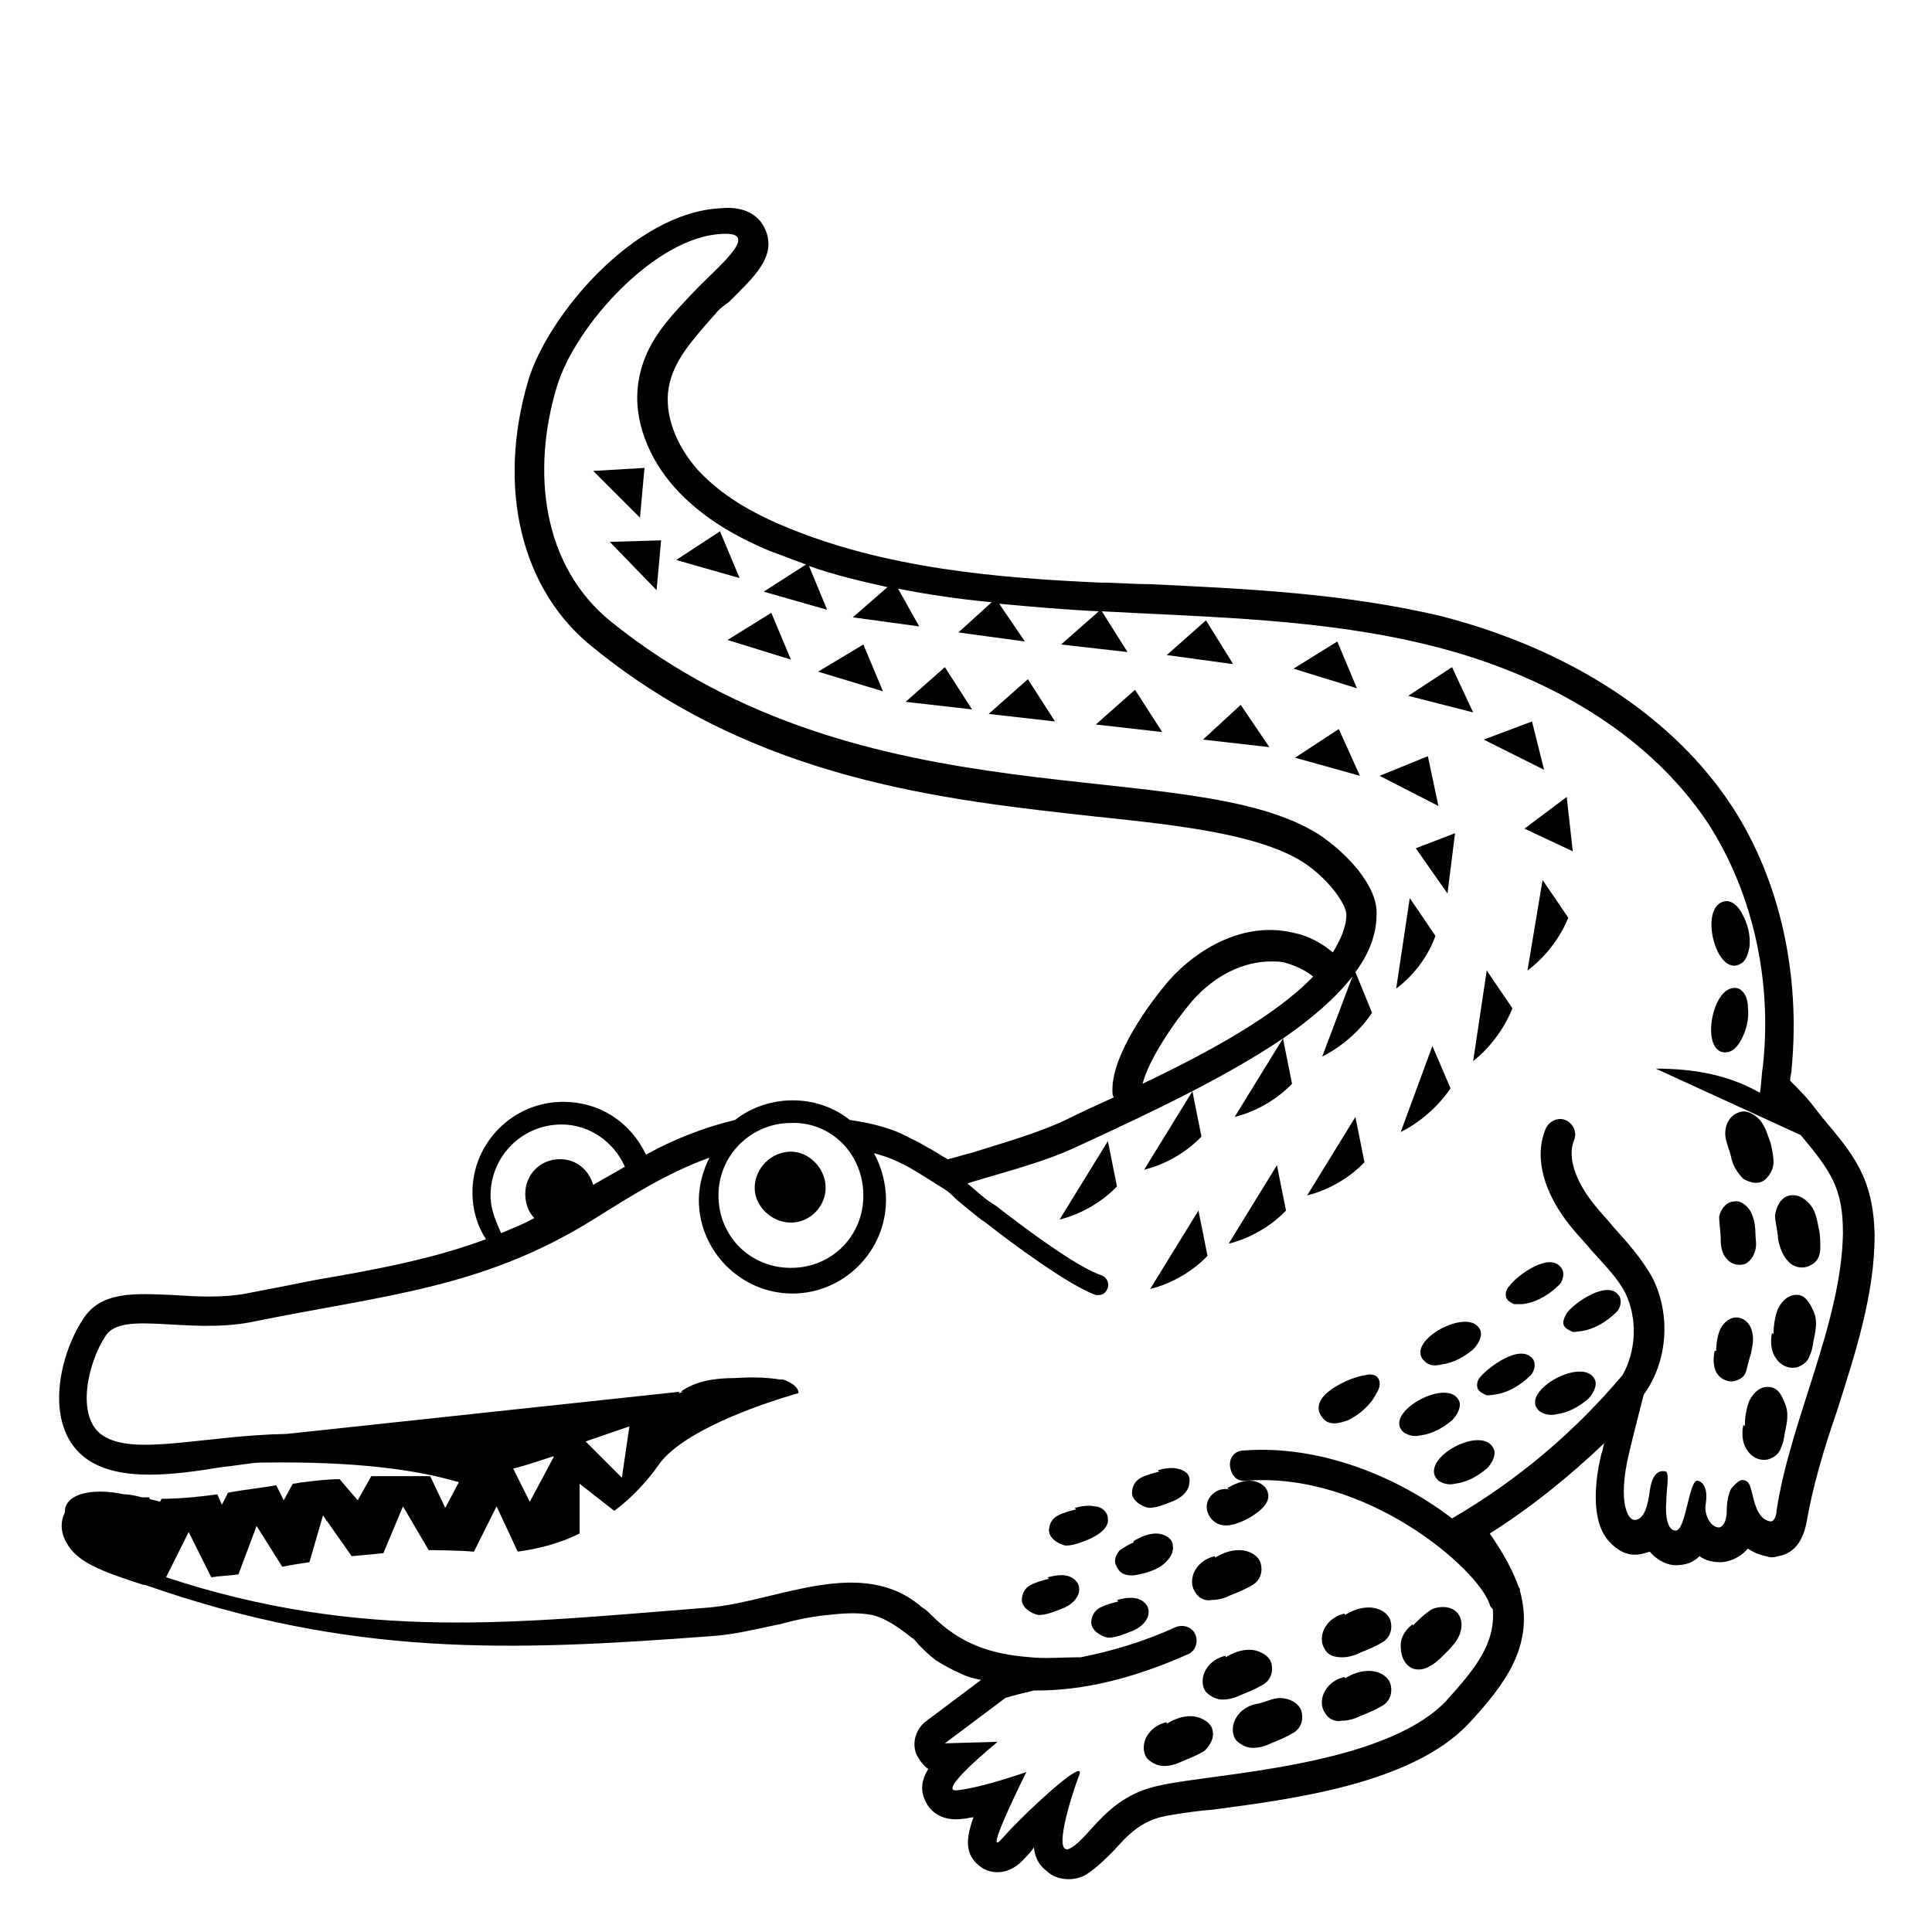 <svg width="128" height="128" xmlns="http://www.w3.org/2000/svg">
  <g>
    <path d="M90.5,91.1c-1,0.1-4,1.4-2.9,2.8c0.2,0.3,0.5,0.4,0.8,0.4c0.3,0,0.6-0.1,0.9-0.2c0.8-0.4,1.5-1,1.9-1.8 c0.2-0.3,0.3-0.7,0.1-1C91.2,91.1,90.8,91,90.5,91.1z"/>
    <path d="M95.5,90.4c0.8-0.1,1.5-0.5,2.1-1c0.3-0.3,0.6-0.8,0.5-1.2c-0.6-1.8-5.2,0.7-3.7,2C94.7,90.5,95.1,90.5,95.5,90.4z"/>
    <path d="M114.5,69.7c0.4-0.1,0.6-0.4,0.8-0.7c0.4-0.7,0.6-1.5,0.5-2.3c0-0.5-0.2-1-0.6-1.2C113.4,64.9,112.5,70.1,114.5,69.7z"/>
    <path d="M115.4,63.8c0.3-0.2,0.4-0.6,0.5-1c0.1-0.8-0.1-1.6-0.5-2.3c-0.2-0.4-0.6-0.8-1-0.8C112.4,59.8,113.7,65,115.4,63.8z"/>
    <path d="M96.7,92.9c-0.6-1.8-5.2,0.7-3.7,2c0.3,0.2,0.7,0.3,1.1,0.2c0.8-0.1,1.5-0.5,2.1-1C96.5,93.8,96.8,93.3,96.7,92.9z"/>
    <path d="M95.3,98.1c0.3,0.2,0.7,0.3,1.1,0.2c0.8-0.1,1.5-0.5,2.1-1c0.3-0.3,0.6-0.8,0.5-1.2C98.4,94.2,93.8,96.7,95.3,98.1z"/>
    <path d="M102,93.5c0.3,0.2,0.7,0.3,1.1,0.2c0.8-0.1,1.5-0.5,2.1-1c0.3-0.3,0.6-0.8,0.5-1.2C105.1,89.7,100.5,92.2,102,93.5z"/>
    <path d="M100,85.2c-0.2,0.2-0.3,0.5-0.2,0.8c0.1,0.2,0.3,0.3,0.5,0.4c0.2,0,0.4,0,0.6,0c0.8-0.1,1.5-0.5,2.1-1 c0.2-0.2,0.4-0.3,0.5-0.6s0.1-0.5,0-0.7C102.8,82.8,100.5,84.5,100,85.2z"/>
    <path d="M98.1,91.2c-0.2,0.2-0.3,0.5-0.2,0.8c0.1,0.2,0.3,0.3,0.5,0.4c0.2,0.1,0.4,0,0.6,0c0.8-0.1,1.5-0.5,2.1-1 c0.2-0.2,0.4-0.3,0.5-0.6c0.1-0.2,0.1-0.5,0-0.7C100.8,88.9,98.6,90.6,98.1,91.2z"/>
    <path d="M103.6,87.8c0.1,0.2,0.3,0.3,0.5,0.4c0.2,0.1,0.4,0,0.6,0c0.8-0.1,1.5-0.5,2.1-1c0.2-0.2,0.4-0.3,0.5-0.6 c0.1-0.2,0.1-0.5,0-0.7c-0.7-1.2-3,0.4-3.5,1.1C103.7,87.2,103.5,87.5,103.6,87.8z"/>
    <path d="M81.5,98.7c-0.6-0.2-1.3,0.2-1.5,0.8c-0.2,0.6,0.2,1.3,0.8,1.5c0.6,0.2,1.3-0.1,1.9-0.4c0.7-0.4,1.5-1,1.3-1.7 c-0.1-0.5-0.7-0.8-1.2-0.8s-1,0.2-1.5,0.5L81.5,98.7z"/>
    <path d="M70.7,104.4c-0.4-0.1-0.9,0-1.3,0.1l0.1,0.1c-0.4,0.1-0.8,0.2-1.2,0.4c-0.4,0.2-0.6,0.6-0.6,1c0,0.5,0.6,0.9,1.1,1 c0.5,0,1-0.2,1.5-0.4c0.6-0.2,1.2-0.7,1.2-1.3C71.5,104.8,71.1,104.5,70.7,104.4z"/>
    <path d="M73.4,100.6c0-0.4-0.4-0.8-0.9-0.8c-0.4-0.1-0.9,0-1.3,0.1l0.1,0.1c-0.4,0.1-0.8,0.2-1.2,0.4c-0.4,0.2-0.6,0.6-0.6,1 c0,0.5,0.6,0.9,1.1,1c0.5,0,1-0.2,1.5-0.4C72.8,101.7,73.5,101.2,73.4,100.6z"/>
    <path d="M75.3,105.9c-0.4-0.1-0.9,0-1.3,0.1l0.1,0.1c-0.4,0.1-0.8,0.2-1.2,0.4c-0.4,0.2-0.6,0.6-0.6,1c0,0.5,0.6,0.9,1.1,1 c0.5,0,1-0.2,1.5-0.4c0.6-0.2,1.2-0.7,1.2-1.3C76.1,106.3,75.7,106,75.3,105.9z"/>
    <path d="M78,97.3c-0.4-0.1-0.9,0-1.3,0.1l0.1,0.1c-0.4,0.1-0.8,0.2-1.2,0.4c-0.4,0.2-0.6,0.6-0.6,1c0,0.5,0.6,0.9,1.1,1 c0.5,0,1-0.2,1.5-0.4c0.6-0.2,1.2-0.7,1.2-1.3C78.9,97.7,78.5,97.4,78,97.3z"/>
    <path d="M76.6,101.6c-0.5,0-1,0.2-1.5,0.5v0.1c-0.3,0.1-0.6,0.3-0.9,0.5c-0.2,0.2-0.4,0.6-0.3,0.9c0.1,0.3,0.3,0.6,0.6,0.7 s0.6,0.1,1,0c0.5-0.1,1.1-0.3,1.5-0.6c0.4-0.3,0.8-0.8,0.7-1.3C77.7,101.9,77.1,101.6,76.6,101.6z"/>
    <path d="M80.3,106c0.4,0,0.8-0.1,1.2-0.3c0.5-0.2,1-0.4,1.5-0.7s0.7-0.9,0.5-1.5c-0.2-0.5-0.8-0.8-1.4-0.8c-0.6,0-1.1,0.2-1.6,0.5 v-0.1c-0.5,0.1-1,0.4-1.3,0.9s-0.3,1.1,0,1.5C79.4,105.9,79.9,106.1,80.3,106z"/>
    <path d="M82.8,109.3c-0.6,0-1.1,0.2-1.6,0.5v-0.1c-0.5,0.1-1,0.4-1.3,0.9c-0.3,0.5-0.3,1.1,0,1.5c0.3,0.3,0.7,0.5,1.1,0.5 s0.8-0.1,1.2-0.3c0.5-0.2,1-0.4,1.5-0.7c0.5-0.3,0.7-0.9,0.5-1.5C84,109.6,83.3,109.3,82.8,109.3z"/>
    <path d="M88.9,109.8c0.4,0,0.8-0.1,1.2-0.3c0.5-0.2,1-0.4,1.5-0.7s0.7-0.9,0.5-1.5c-0.2-0.5-0.8-0.8-1.4-0.8 c-0.6,0-1.1,0.2-1.6,0.5v-0.1c-0.5,0.1-1,0.4-1.3,0.9s-0.3,1.1,0,1.5C88,109.7,88.5,109.8,88.9,109.8z"/>
    <path d="M78.9,113.7c-0.6,0-1.1,0.2-1.6,0.5v-0.1c-0.5,0.1-1,0.4-1.3,0.9s-0.3,1.1,0,1.5c0.3,0.3,0.7,0.5,1.1,0.5 c0.4,0,0.8-0.1,1.2-0.3c0.5-0.2,1-0.4,1.5-0.7c0.4-0.4,0.7-0.9,0.5-1.5C80.1,114,79.4,113.7,78.9,113.7z"/>
    <path d="M81.9,113.8c-0.3,0.5-0.3,1.1,0,1.5c0.3,0.3,0.7,0.5,1.1,0.5s0.8-0.1,1.2-0.3c0.5-0.2,1-0.4,1.5-0.7s0.7-0.9,0.5-1.5 c-0.2-0.5-0.8-0.8-1.4-0.8c-0.5,0-1,0.3-1.6,0.4C82.7,113,82.2,113.3,81.9,113.8z"/>
    <path d="M88.9,114c0.4,0,0.8-0.1,1.2-0.3c0.5-0.2,1-0.4,1.5-0.7s0.7-0.9,0.5-1.5c-0.2-0.5-0.8-0.8-1.4-0.8c-0.6,0-1.1,0.2-1.6,0.5 v-0.1c-0.5,0.1-1,0.4-1.3,0.9s-0.3,1.1,0,1.5C88,113.9,88.5,114.1,88.9,114z"/>
    <path d="M93.5,110.5c0.4,0.2,0.9,0.1,1.2-0.1c0.4-0.2,0.7-0.5,1-0.8c0.4-0.4,0.8-0.8,1-1.3s0.2-1.1-0.2-1.5s-1.1-0.4-1.6-0.2 c-0.5,0.3-0.9,0.7-1.3,1.1v-0.1c-0.4,0.3-0.8,0.8-0.8,1.4C92.8,109.7,93,110.2,93.5,110.5z"/>
    <path d="M117.3,91.9c-0.6-0.1-1.1,0.3-1.4,0.9c-0.2,0.5-0.3,1.1-0.3,1.7l-0.1-0.1c-0.1,0.5-0.1,1.1,0.2,1.6s0.8,0.8,1.4,0.7 c0.4-0.1,0.8-0.4,0.9-0.8c0.2-0.4,0.2-0.8,0.3-1.2c0.1-0.5,0.2-1.1,0-1.6C118.1,92.6,117.9,92,117.3,91.9z"/>
    <path d="M114.4,83.4c0.3,0.4,0.9,0.5,1.3,0.3c0.3-0.2,0.5-0.5,0.6-0.9c0.1-0.4,0-0.7,0-1.1c0-0.5-0.1-1-0.3-1.4 c-0.2-0.4-0.7-0.8-1.1-0.7c-0.5,0-0.9,0.5-1,1c0,0.5,0.1,1,0.1,1.5S114.1,83.1,114.4,83.4z"/>
    <path d="M116,89.7c0.1-0.5,0.2-0.9,0.1-1.4c-0.1-0.5-0.4-0.9-0.9-1s-1,0.3-1.2,0.7c-0.2,0.4-0.3,1-0.3,1.5h-0.1 c-0.1,0.5-0.1,1,0.1,1.4c0.2,0.4,0.7,0.7,1.2,0.6c0.4-0.1,0.7-0.3,0.8-0.7C115.8,90.4,115.9,90,116,89.7z"/>
    <path d="M119.2,85.8c-0.6-0.1-1.1,0.3-1.4,0.9c-0.2,0.5-0.3,1.1-0.3,1.7l-0.1-0.1c-0.1,0.5-0.1,1.1,0.2,1.6 c0.3,0.5,0.8,0.8,1.4,0.7c0.4-0.1,0.8-0.4,0.9-0.8c0.2-0.4,0.2-0.8,0.3-1.2c0.1-0.5,0.2-1.1,0-1.6S119.7,85.9,119.2,85.8z"/>
    <path d="M118.5,83.6c0.4,0.4,1,0.5,1.5,0.2c0.4-0.2,0.6-0.6,0.6-1.1c0-0.4,0-0.9-0.1-1.3c-0.1-0.5-0.2-1.1-0.5-1.5 c-0.3-0.4-0.8-0.8-1.4-0.7c-0.6,0.1-0.9,0.7-1,1.3c0,0.5,0.2,1.1,0.2,1.6C117.9,82.6,118.1,83.2,118.5,83.6z"/>
    <path d="M115.5,78.1c0.5,0.3,1.1,0.4,1.5,0c0.3-0.3,0.5-0.7,0.5-1.1s-0.1-0.9-0.2-1.3c-0.2-0.5-0.3-1-0.7-1.5 c-0.4-0.4-0.9-0.7-1.4-0.5c-0.6,0.2-0.9,0.8-0.9,1.4c0,0.5,0.3,1.1,0.4,1.6C114.8,77.2,115.1,77.7,115.5,78.1z"/>
    <path d="M76.2,85.4c2.4-0.6,3.8-2.2,3.8-2.2l-0.6-3L76.2,85.4z"/>
    <path d="M81.4,82.4c2.4-0.6,3.8-2.2,3.8-2.2l-0.6-3L81.4,82.4z"/>
    <path d="M90.4,77l-0.6-3l-3.2,5.2C89,78.6,90.4,77,90.4,77z"/>
    <path d="M92.8,75c2.2-1.1,3.3-2.9,3.3-2.9l-1.2-2.8L92.8,75z"/>
    <path d="M100.2,66.8l-1.7-2.5l-0.9,6C99.5,68.8,100.2,66.8,100.2,66.8z"/>
    <path d="M74,78.6l-0.6-3l-3.2,5.2C72.6,80.2,74,78.6,74,78.6z"/>
    <path d="M79.6,75.3l-0.6-3l-3.2,5.2C78.2,76.9,79.6,75.3,79.6,75.3z"/>
    <path d="M95.1,62l-1.7-2.5l-0.9,6C94.5,64,95.1,62,95.1,62z"/>
    <path d="M101.2,64.3c2-1.5,2.7-3.5,2.7-3.5l-1.7-2.5L101.2,64.3z"/>
    <polygon points="47.7,35.2 44.8,37.1 49,38.3 "/>
    <polygon points="42.7,31 39.3,31.2 42.4,34.3 "/>
    <polygon points="79.9,41.1 77.3,43.4 81.7,44 "/>
    <polygon points="88.6,42.5 85.7,44.3 89.9,45.6 "/>
    <polygon points="96.2,44.2 93.3,46.1 97.6,47.2 "/>
    <polygon points="101.5,47.8 98.3,49 102.3,51 "/>
    <polygon points="101,54.9 104.2,56.4 103.8,52.8 "/>
    <polygon points="54.2,44.5 58.5,45.8 57.2,42.7 "/>
    <polygon points="48.2,42.4 52.4,43.7 51.1,40.6 "/>
    <polygon points="43.5,39.1 43.8,35.8 40.4,35.9 "/>
    <polygon points="60,46.5 64.4,47 62.6,44.2 "/>
    <polygon points="65.5,47.3 69.9,47.8 68.1,45 "/>
    <polygon points="72.6,48 77,48.5 75.2,45.7 "/>
    <polygon points="79.7,49 84.1,49.5 82.2,46.7 "/>
    <polygon points="85.8,50.2 90.1,51.4 88.7,48.3 "/>
    <polygon points="94.6,50.1 91.4,51.4 95.3,53.4 "/>
    <polygon points="93.8,56.2 95.9,59.2 96.4,55.2 "/>
    <path d="M120.7,74l-0.7-0.9c-0.4-0.5-0.9-1-1.4-1.5c0-0.3,0.1-0.5,0.1-0.8c0.6-6.3-0.8-12.5-3.9-17.3c-3.9-6-10.8-10.5-19.4-12.7 C89,39.3,82.5,39,76.1,38.7c-1.1,0-2.1-0.1-3.2-0.1c-6.6-0.3-14.3-0.9-21.1-3.8c-2.6-1.1-4.3-2.3-5.6-3.7c-1.4-1.6-2.2-3.6-1.9-5.4 s1.6-3.2,3-4.8l0.1-0.1c0.2-0.3,0.5-0.5,0.9-0.8c1.6-1.6,3.2-3,2.4-4.8c-0.3-0.7-1.1-1.6-3-1.4C42,14.1,36.3,20.9,35,25.2 c-2.1,7.1-0.5,13.9,4.3,17.7C50.1,51.7,62.6,53,72.6,54.1c5.8,0.6,10.8,1.2,13.7,3c1.7,1.1,2.9,2.8,2.9,3.5c0,0.8-0.4,1.7-0.9,2.5 c-0.7-0.6-1.6-1.1-2.6-1.3c-3.3-0.8-6.4,1.1-8.2,3.1c-1.3,1.5-3.8,4.9-3.8,7.3c0,0.2,0,0.4,0.1,0.5c-1.1,0.5-2.2,1-3.2,1.5 c-1.9,0.9-4.1,1.5-6.3,2.2c-0.5,0.1-1,0.3-1.5,0.4c-0.1,0-0.1-0.1-0.2-0.1c-0.6-0.4-1.2-0.7-1.7-1c-0.4-0.2-0.8-0.4-1.2-0.6 c-0.9-0.4-2-0.7-3.4-0.9c-1-0.8-2.3-1.3-3.8-1.3c-1.4,0-2.8,0.5-3.8,1.3c-2.1,0.5-4.1,1.3-5.9,2.3c-1-2.1-3-3.5-5.5-3.5 c-3.3,0-6,2.7-6,6c0,1.1,0.3,2.2,0.9,3.1c-3.5,1.3-7.2,2-11.3,2.7c-1.5,0.3-3,0.6-4.6,0.9c-1.6,0.3-3.3,0.2-4.8,0.1 c-2.5-0.1-4.8-0.3-6,1.6c-1.7,2.6-2.6,7.3,0.3,9.3c2.2,1.5,5.8,1,8.9,0.5c1-0.1,2-0.3,2.6-0.3c6.4-0.1,10.4,0.5,13.1,1.3l-0.9,1.7 l-1-2.1c-1.3,0-2.6,0-3.9,0l-0.9,1.6L22.5,98c-0.8,0-1.6,0.1-2.4,0.2c-0.2,0-0.5,0.1-0.7,0.1l-0.6,1.1l-0.5-1 c-1.1,0.2-2.2,0.3-3.2,0.5l-0.4,0.8L14.4,99c-1.4,0.2-2.7,0.3-3.7,0.3l-0.1,0.2c-0.2-0.1-0.5-0.1-0.7-0.2v-0.1c-0.2,0-0.3,0-0.5,0 C9,99.1,8.6,99,8.2,99c-1.9-0.4-3.4-0.1-3.8,0.7c-0.1,0.2-0.1,0.3-0.1,0.5c-0.3,0.6-0.3,1.3,0.1,2c0.7,1.3,2.3,1.9,5.1,2.8h0.1 c13.7,4.8,24.2,4.4,37.5,3.4c1.6-0.1,3.1-0.5,4.6-0.8c1.1-0.3,2.1-0.5,3.1-0.6c0.9-0.1,2-0.2,3,0c0.8,0.2,1.6,0.7,2.6,1.5 c0.2,0.1,0.3,0.3,0.5,0.5c0.3,0.3,0.7,0.7,1.1,1c0.5,0.3,1,0.6,1.7,0.9c0.4,0.2,0.8,0.3,1.3,0.4l-3.6,2.7c-0.7,0.5-1,1.4-0.7,2.2 c0.2,0.4,0.5,0.8,0.8,1c-0.5,0.8-0.5,1.5-0.2,2.1c0.3,0.7,1.1,1.4,2.5,1.2c0.2,0,0.5-0.1,0.7-0.1c-0.6,1.6-0.5,2.6,0.5,3.3 c0.2,0.2,1.6,0.9,2.9-0.6c0.2-0.2,0.4-0.4,0.6-0.7c0.1,0.9,0.5,1.3,0.9,1.6c0.3,0.3,0.8,0.5,1.4,0.5c0.4,0,0.9-0.1,1.3-0.4 c0.6-0.4,1.1-0.9,1.7-1.5c0.9-1,1.8-2,3.5-2.3c0.6-0.1,1.7-0.3,3-0.4c5.3-0.7,13.2-1.7,17-5.7c2.4-2.6,4.4-5.2,3.4-8.8v-0.1 c0-0.1-0.1-0.1-0.1-0.2c-0.4-1.1-1-2.2-1.9-3.5c2.7-1.7,5.3-3.8,7.6-6c-0.1,0.2-0.1,0.5-0.2,0.7c-0.6,2.5-0.5,4.6,0.4,5.7 c0.5,0.6,1.1,1,1.8,1c0.4,0,0.7-0.1,1-0.2c0.6,0.7,1.3,0.9,1.7,0.9c0.7,0,1.2-0.2,1.6-0.6c0.4,0.3,0.9,0.4,1.4,0.4 c0.4,0,1.2-0.2,1.8-0.9c0.3,0.2,0.7,0.4,1.2,0.5c0.3,0.1,0.5,0.1,0.8,0c0.7-0.1,1.6-0.6,1.9-2.3c0.4-2.3,1.1-4.7,2-7.3 c1.2-3.8,2.5-7.7,2.5-11.7C124.1,78,122.8,76.5,120.7,74z M79,66.3c1.5-1.7,3.4-2.6,5.2-2.6c0.4,0,0.7,0,1,0.1 c0.7,0.2,1.3,0.5,1.8,0.9c-2.5,2.6-6.9,5-11.3,7.1C76.1,70.2,77.8,67.7,79,66.3z M52.4,74.4c2.7-0.1,4.8,2.1,4.8,4.8 c0,2.7-2.1,4.8-4.8,4.8c-2.7,0-4.8-2.1-4.8-4.8S49.8,74.4,52.4,74.4z M37.2,74.5c1.9,0,3.5,1.2,4.2,2.8c-0.7,0.4-1.4,0.8-2.1,1.2 c-0.3-1-1.1-1.7-2.2-1.7c-1.3,0-2.3,1-2.3,2.3c0,0.6,0.2,1.2,0.6,1.6c-0.7,0.4-1.5,0.7-2.2,1c-0.3-0.7-0.7-1.5-0.7-2.5 C32.5,76.6,34.6,74.5,37.2,74.5z M117.7,100.1c0,0.2-0.1,0.7-0.4,0.7c-1.2-0.2-1.1-2.2-1.5-2.6c-0.4-0.3-0.6-0.1-1,0.3 c-0.3,0.3-0.4,1.1-0.4,1.6c0,0.4-0.1,1-0.5,1.1c-0.6,0-1-0.9-0.9-1.5c0.1-0.6,0.1-1.4-0.5-1.6c-0.6-0.2-0.8,3.4-1.5,3.3 c-0.5,0-0.7-0.9-0.6-2c0-0.7,0.2-1.6,0-1.9c-0.7-0.2-1,0.5-1.1,1.3c-0.1,0.7-0.3,1.9-1,1.9c-0.5,0-1.1-1.3-0.4-4.3 c0.4-1.7,0.7-2.8,1-4c1.6-2.2,1.8-5.3,0.6-7.7c-0.7-1.3-1.7-2.4-2.6-3.4c-0.4-0.5-0.8-0.9-1.2-1.4c-0.5-0.6-2.1-2.7-1.4-4.4 c0.2-0.5-0.1-1.1-0.6-1.3s-1.1,0.1-1.3,0.6c-0.8,1.9-0.1,4.3,1.7,6.5c0.4,0.5,0.9,1,1.3,1.5c0.9,1,1.8,1.9,2.3,2.9 c0.8,1.7,0.7,3.8-0.2,5.4c-3.2,3.8-7,7-11.3,9.5c-3.5-2.7-8.7-4.9-13.8-4.5c-0.6,0-1,0.5-0.9,1.1c0.1,0.6,0.5,1,1.1,0.9 c7.9-0.6,15.3,5.8,16.1,8.2c0,0.1,0.1,0.2,0.2,0.3c0.2,2.3-1.2,4-3.1,6.1c-4.2,4.4-15.6,4.8-19,5.6c-3.4,0.7-4.5,3.3-5.8,4.1 c-1.4,0.9,0-3.5,0.5-4.8s-3.7,2.6-5.1,4.2c-1.4,1.6,1.6-4.4,1.6-4.4s-2.8,1-4.5,1.2c-1.7,0.3,2.6-3.2,2.6-3.2l-3.5,0.1l4-3 c0,0,0.6-0.2,1.9-0.5c0.1,0,0.1,0,0.2,0c3.1,0,6.4-0.8,10-2.4c0.5-0.2,0.7-0.8,0.5-1.3c-0.2-0.5-0.8-0.7-1.3-0.5 c-2.2,1-4.3,1.6-6.3,2c0,0-0.1,0-0.2,0c-1,0-2.2,0.1-3.1,0c-2.7-0.2-4.7-0.9-6.6-2.8c-0.2-0.2-0.4-0.4-0.6-0.5 c-4-3.5-9.6-0.4-14.1,0c-12.8,1-22.9,2.3-36-2l1.5-3l1.5,3c0.6-0.1,1.2-0.1,1.8-0.2l1.2-3.2l1.7,2.7c0.5-0.1,1.1-0.2,1.8-0.3 l0.9-3.1l1.9,2.7c0,0,1.2-0.1,2.1-0.2l1.3-3.1l1.7,2.9c0,0,1.7,0,3,0.1l1.5-3l1.4,3c1.5-0.2,2.9-0.6,4.1-1.2v-3.3l2.3,1.8 c1.2-0.9,2.2-2,2.9-3c1.9-2.8,9.3-4.8,9.3-4.8s0.1-0.5-1-0.9c-0.1,0-0.1,0-0.2,0c-0.6-0.1-1.6-0.2-3-0.1c-1.4,0-2.6,0.2-3.6,0.9 h0.2c-0.1,0-0.2,0.1-0.4,0.1c0.1,0,0.1-0.1,0.2-0.1L19,95c-5.5,0.1-10.1,1.5-12.2,0.1c-1.8-1.2-1-4.8,0.2-6.6 c1.1-1.7,5.4-0.1,9.6-0.9c8.8-1.8,15.3-2.2,22.7-6.8c2.4-1.5,4.9-3.1,7.7-4.1c-0.4,0.8-0.7,1.8-0.7,2.8c0,3.4,2.8,6.2,6.2,6.2 s6.2-2.8,6.2-6.2c0-1.1-0.3-2.2-0.8-3.1c1.9,0.5,2.9,1.3,4.7,2.4c0.3,0.2,0.5,0.4,0.8,0.7c0.6,0.5,1.1,0.9,1.6,1.3l0.3,0.2 c1.9,1.5,5.6,4.2,7.3,4.8c0.1,0,0.1,0,0.2,0c0.3,0,0.5-0.2,0.6-0.5c0.1-0.3-0.1-0.7-0.4-0.8c-1.6-0.5-5.2-3.2-7-4.6l-0.3-0.2 c-0.5-0.3-1-0.8-1.5-1.2l-0.1-0.1c2.6-0.8,5.1-1.4,7.4-2.5c5-2.3,9.8-4.6,13.5-7.1L81.8,74c2.4-0.6,3.8-2.2,3.8-2.2l-0.6-3 c1.9-1.3,3.5-2.7,4.6-4.1l-2,5.3c2.2-1.1,3.3-2.9,3.3-2.9l-1.1-2.7c0.9-1.2,1.4-2.5,1.4-3.8c0.1-1.9-2-4.1-3.8-5.3 c-8.6-5.5-30-0.5-46.9-14.1c-4.6-3.7-5.3-10-3.6-15.6c1.2-4,6.5-9.9,10.9-10.1c2.8-0.2-0.4,2.3-1.8,3.8c-1.7,1.8-3.3,3.4-3.7,6 c-0.4,2.5,0.7,5.1,2.4,7c1.7,1.9,3.9,3.2,6.3,4.2c0.8,0.3,1.6,0.6,2.4,0.9l-2.8,1.8l4.2,1.2l-1.2-2.9c1.7,0.6,3.4,1,5.2,1.4l-2.3,2 l4.4,0.6L59.5,39c2,0.4,4.1,0.7,6.2,0.9l-2.2,2l4.4,0.6L66.2,40c2.2,0.2,4.4,0.4,6.6,0.5l-2.5,2.2l4.4,0.5l-1.7-2.7 c7.3,0.4,14.8,0.5,21.9,2.3c7.2,1.8,14.2,5.6,18.3,11.8c3,4.7,4.2,10.5,3.6,16c-0.1,0.6-0.1,1.2-0.2,1.8c-2.1-1.2-4.4-1.6-6.9-1.6 l9.6,4.4c2,2.4,2.8,3.5,2.8,6.5C122,87.7,118.6,94.1,117.7,100.1z M34,97.3c0.8-0.2,1.7-0.5,2.6-0.8h0.1l-1.6,3L34,97.3z M38.8,95.5l2.9-1l-0.5,3.4L38.8,95.5z"/>
    <path d="M52.4,81c1.3,0,2.3-1.1,2.3-2.3c0-1.3-1.1-2.4-2.3-2.4c-1.3,0-2.4,1.1-2.4,2.4C50,79.9,51.1,81,52.4,81z"/>
  </g>
</svg>